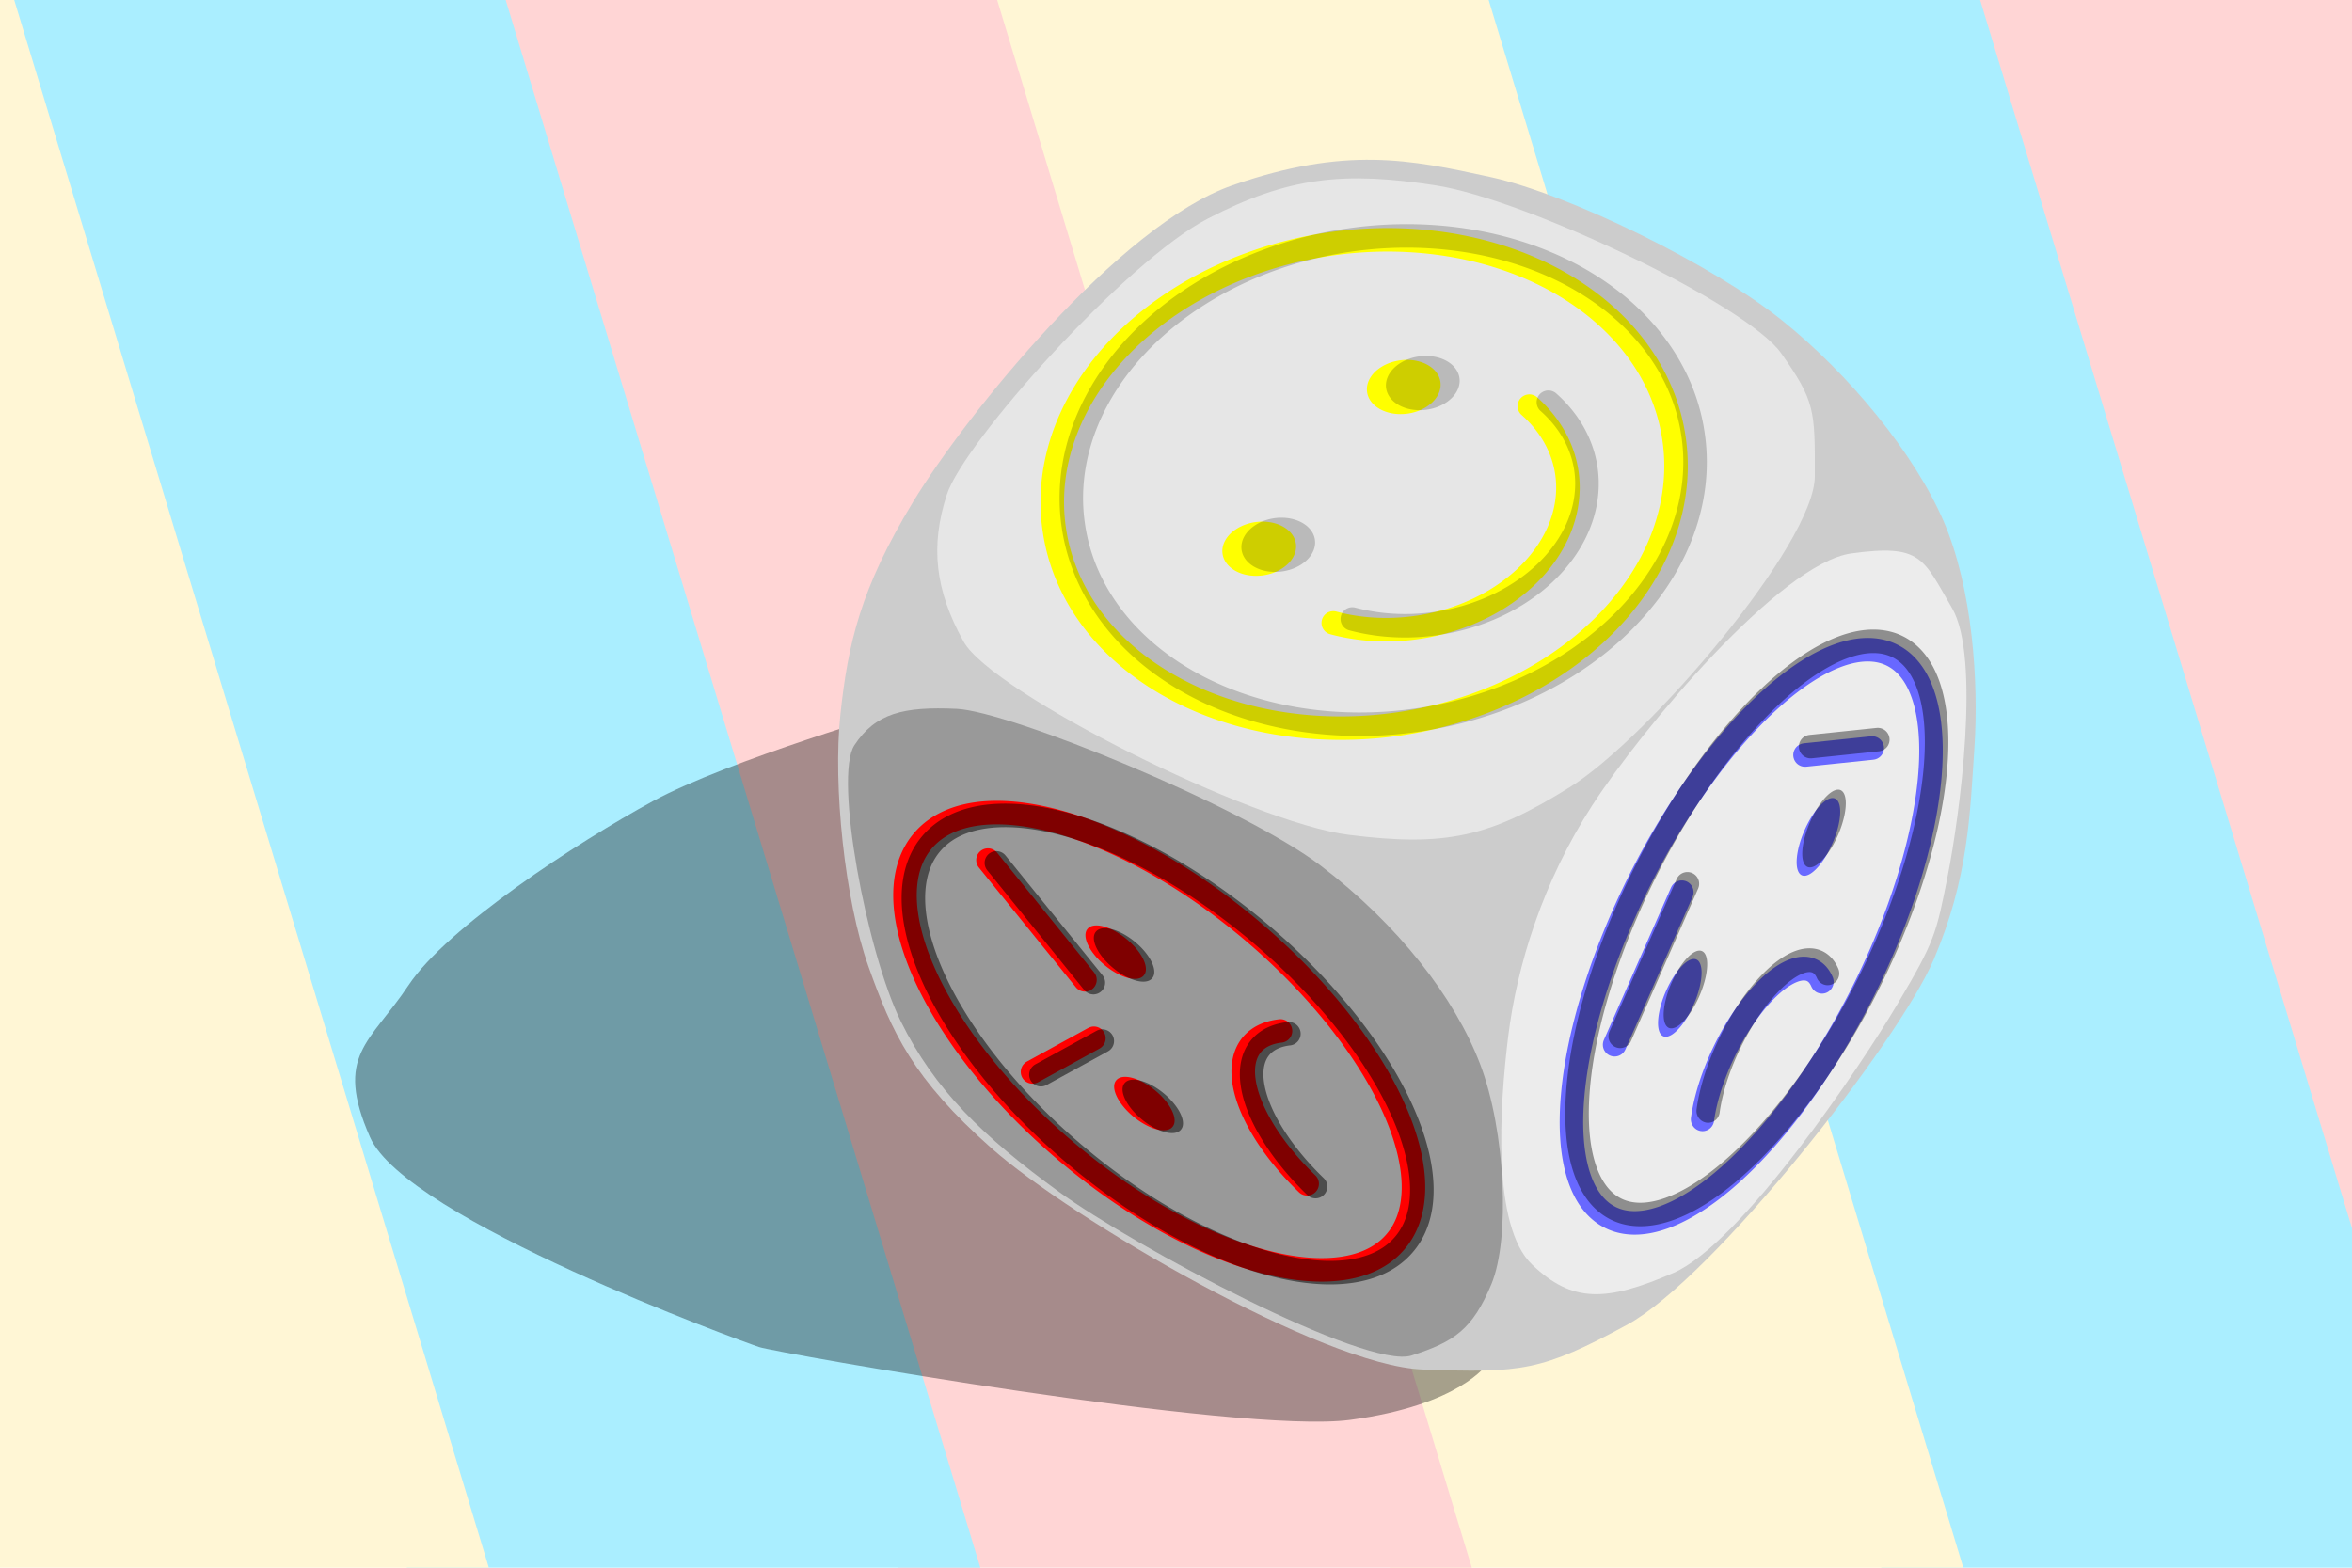 <?xml version="1.0" encoding="UTF-8" standalone="no"?>
<svg xmlns="http://www.w3.org/2000/svg" width="1200" height="800" version="1.0">
  <defs>
    <filter id="e">
      <feGaussianBlur stdDeviation="2.5"/>
    </filter>
    <filter id="f">
      <feGaussianBlur stdDeviation="2.955"/>
    </filter>
    <filter id="g">
      <feGaussianBlur stdDeviation="2.583"/>
    </filter>
    <filter id="b">
      <feGaussianBlur stdDeviation="11.807"/>
    </filter>
    <filter id="d">
      <feGaussianBlur stdDeviation="9.252"/>
    </filter>
    <filter id="c">
      <feGaussianBlur stdDeviation="10.005"/>
    </filter>
    <filter id="a" width="1.196" height="1.311" x="-.098" y="-.155">
      <feGaussianBlur stdDeviation="23.534"/>
    </filter>
  </defs>
  <path fill="#aef" d="M1736.268 879.687 1249.552-728.264l267.992-81.119 486.716 1607.951z"/>
  <path fill="#fff6d5" d="M1506.561 949.218 1019.844-658.733l267.992-81.119L1774.553 868.099z"/>
  <path fill="#ffd5d5" d="M1276.854 1018.749 790.137-589.202 1058.129-670.321l486.716 1607.951z"/>
  <path fill="#aef" d="M1047.146 1088.28 560.43-519.671l267.992-81.119 486.716 1607.951z"/>
  <path fill="#fff6d5" d="M817.439 1157.811 330.723-450.14l267.992-81.119 486.716 1607.951z"/>
  <path fill="#ffd5d5" d="M587.732 1227.342 101.015-380.609l267.992-81.119 486.716 1607.951z"/>
  <path fill="#aef" d="M358.024 1296.873-128.692-311.078l267.992-81.119L626.016 1215.754z"/>
  <path fill="#fff6d5" d="M128.317 1366.404-358.399-241.547-90.408-322.667l486.716 1607.951z"/>
  <path fill="#ffd5d5" d="M-101.39 1435.935-588.107-172.016l267.992-81.119 486.716 1607.951z"/>
  <path fill-rule="evenodd" d="M397.143 976.606s-13.601 21.057-70 28.571c-56.399 7.514-292.857-34.286-301.429-37.143-8.571-2.857-180.14-65.17-198.571-107.143-18.432-41.973.064-48.038 19.665-77.52s86.024-72.893 124.621-93.909C10.026 668.447 100 642.32 100 642.32l297.143 334.286z" filter="url(#a)" opacity=".591" transform="translate(361.635 -280.606)"/>
  <g fill-rule="evenodd">
    <path fill="#ccc" d="M725.92 698.857c50.518 1.837 60.727.816 104.286-22.857 44.111-23.974 138.529-144.377 156.429-186.429 17.788-41.79 18.437-74.405 20.714-107.857 2.278-33.452-.953-81.429-15.714-115.714-14.761-34.286-47.992-74.99-82.857-102.857S800.96 99.178 760.206 90.286c-40.754-8.892-73.659-15.784-131.429 4.286-57.769 20.07-136.023 117.263-162.857 161.429-26.834 44.166-33.279 72.346-37.143 108.571s2.211 94.691 14.286 128.571c12.075 33.881 22.501 57.114 62.857 92.857s168.738 110.993 220 112.857z"/>
    <path fill="#e6e6e6" d="M130 608.034c-14.648-26.308-17.034-48.858-8.571-75 8.673-26.789 91.454-119.152 132.857-140.714 41.403-21.563 69.904-24.319 116.429-17.143 46.525 7.176 159.025 60.919 176.429 85.714 17.164 24.455 17.27 28.601 17.143 62.857-.127 34.267-84.607 133.382-125 158.571-40.393 25.189-62.977 30.633-112.857 24.286S144.482 634.045 130 608.034z" filter="url(#b)" transform="translate(361.635 -280.606)"/>
    <path fill="#999" d="M74.286 660.892c10.765-16.323 24.957-19.819 52.143-18.571 27.162 1.246 146.052 49.814 185.714 80s68.497 67.453 81.429 101.429 15.349 89.033 5.714 112.143c-9.635 23.11-18.878 29.416-40.714 36.429-23.135 7.429-141.527-55.569-180-83.571-38.473-28.003-63.425-51.941-80.714-87.143-17.289-35.202-34.125-124.712-23.571-140.714z" filter="url(#c)" transform="translate(361.635 -280.606)"/>
    <path fill="#ececec" d="M407.857 809.463c4.442-36.098 17.629-78.836 42.857-117.857 25.229-39.021 96.059-123.573 132.143-128.571 36.084-4.998 36.664 2.619 51.429 27.857 14.765 25.238 3.854 105.961-2.143 136.429-5.997 30.467-6.702 33.55-25.714 65.714s-79.76 122.204-114.286 137.143c-34.525 14.939-51.619 15.343-72.143-4.286s-16.584-80.331-12.143-116.429z" filter="url(#d)" transform="translate(361.635 -280.606)"/>
  </g>
  <path fill="none" stroke="#ff0" stroke-linecap="round" stroke-width="12" d="M537.947 270.467a123.487 159.784 81.548 1 1 316.097-46.969 123.487 159.784 81.548 1 1-316.097 46.969z"/>
  <path fill="none" stroke="#ff0" stroke-linecap="round" stroke-width="22.12" d="M192.232 612.843a159.649 123.487 0 0 1 212.321-174.699" transform="matrix(-.537 .08 -.08 -.536 932.542 520.351)"/>
  <path fill="#ff0" d="M623.765 282.716a13.728 18.886 82.358 1 1 37.384-5.39 13.728 18.886 82.358 1 1-37.384 5.39zm73.741-82.537a13.728 18.886 82.358 1 1 37.384-5.39 13.728 18.886 82.358 1 1-37.384 5.39z"/>
  <path fill="none" stroke="#6868ff" stroke-linecap="round" stroke-width="12" d="M965.414 334.367A160.462 63.659-63.366 1 1 821.546 621.237a160.462 63.659-63.366 1 1 143.868-286.87z"/>
  <path fill="none" stroke="#6868ff" stroke-linecap="round" stroke-width="34.276" d="M490.354 739.265a160.462 63.659 0 0 1 256.541 68.339" transform="matrix(.155 -.316 .31 .159 563.456 608.588)"/>
  <path fill="none" stroke="#6868ff" stroke-linecap="round" stroke-width="12" d="m920.92 385.286 34.286-3.571m-131.429 151.429 34.286-77.857"/>
  <path fill="#6969ff" d="M865.765 489.773a21.333 7.868-66.698 1 1-17.426 38.915 21.333 7.868-66.698 1 1 17.426-38.915zm70.714-82.143a21.333 7.868-66.698 1 1-17.426 38.915 21.333 7.868-66.698 1 1 17.426-38.915z"/>
  <g filter="url(#e)" opacity=".4" transform="translate(364.492 -260.648)">
    <path fill="none" stroke="#000" stroke-linecap="round" stroke-width="12" d="M603.779 590.729A160.462 63.659-63.366 1 1 459.911 877.599a160.462 63.659-63.366 1 1 143.868-286.87z"/>
    <path fill="none" stroke="#000" stroke-linecap="round" stroke-width="34.276" d="M490.354 739.265a160.462 63.659 0 0 1 256.541 68.339" transform="matrix(.155 -.316 .31 .159 201.822 864.95)"/>
    <path fill="none" stroke="#000" stroke-linecap="round" stroke-width="12" d="m559.286 641.648 34.286-3.571M462.143 789.505l34.286-77.857"/>
    <path d="M504.13 746.135a21.333 7.868-66.698 1 1-17.426 38.915 21.333 7.868-66.698 1 1 17.426-38.915zm70.714-82.143a21.333 7.868-66.698 1 1-17.426 38.915 21.333 7.868-66.698 1 1 17.426-38.915z"/>
  </g>
  <g filter="url(#f)" opacity=".192" transform="translate(371.349 -258.362)">
    <path fill="none" stroke="#000" stroke-linecap="round" stroke-width="12" d="M176.312 526.829a123.487 159.784 81.548 1 1 316.097-46.969 123.487 159.784 81.548 1 1-316.097 46.969z"/>
    <path fill="none" stroke="#000" stroke-linecap="round" stroke-width="22.12" d="M192.232 612.843a159.649 123.487 0 0 1 212.321-174.699" transform="matrix(-.537 .08 -.08 -.536 570.907 776.713)"/>
    <path d="M262.131 539.079a13.728 18.886 82.358 1 1 37.384-5.39 13.728 18.886 82.358 1 1-37.384 5.39zm73.741-82.537a13.728 18.886 82.358 1 1 37.384-5.39 13.728 18.886 82.358 1 1-37.384 5.39z"/>
  </g>
  <path fill="none" stroke="red" stroke-width="12" d="M712.069 633.569a158.117 73.491 40.281 1 1-241.249-204.457 158.117 73.491 40.281 1 1 241.249 204.457z"/>
  <path fill="red" d="M598.185 575.083a18.632 8.633 39.517 1 1-28.633-23.845 18.632 8.633 39.517 1 1 28.633 23.845zm-14.647-77.277a18.632 8.633 39.517 1 1-28.633-23.845 18.632 8.633 39.517 1 1 28.633 23.845z"/>
  <path fill="none" stroke="red" stroke-linecap="round" stroke-width="24.15" d="M280.017 913.982a158.117 73.491 0 0 1-122.368-102.164" transform="matrix(.38 .321 -.322 .379 854.799 167.808)"/>
  <path fill="none" stroke="red" stroke-linecap="round" stroke-width="12" d="m504.066 438.911 49.497 61.114m-26.769 46.972 31.315-17.173"/>
  <g filter="url(#g)" opacity=".5" transform="translate(365.92 -254.934)">
    <path fill="none" stroke="#000" stroke-width="12" d="M350.434 889.931a158.117 73.491 40.281 1 1-241.249-204.457 158.117 73.491 40.281 1 1 241.249 204.457z"/>
    <path d="M236.55 831.445a18.632 8.633 39.517 1 1-28.633-23.845 18.632 8.633 39.517 1 1 28.633 23.845zm-14.647-77.277a18.632 8.633 39.517 1 1-28.633-23.845 18.632 8.633 39.517 1 1 28.633 23.845z"/>
    <path fill="none" stroke="#000" stroke-linecap="round" stroke-width="24.15" d="M280.017 913.982a158.117 73.491 0 0 1-122.368-102.164" transform="matrix(.38 .321 -.322 .379 493.164 424.17)"/>
    <path fill="none" stroke="#000" stroke-linecap="round" stroke-width="12" d="m142.432 695.273 49.497 61.114m-26.769 46.972 31.315-17.173"/>
  </g>
</svg>